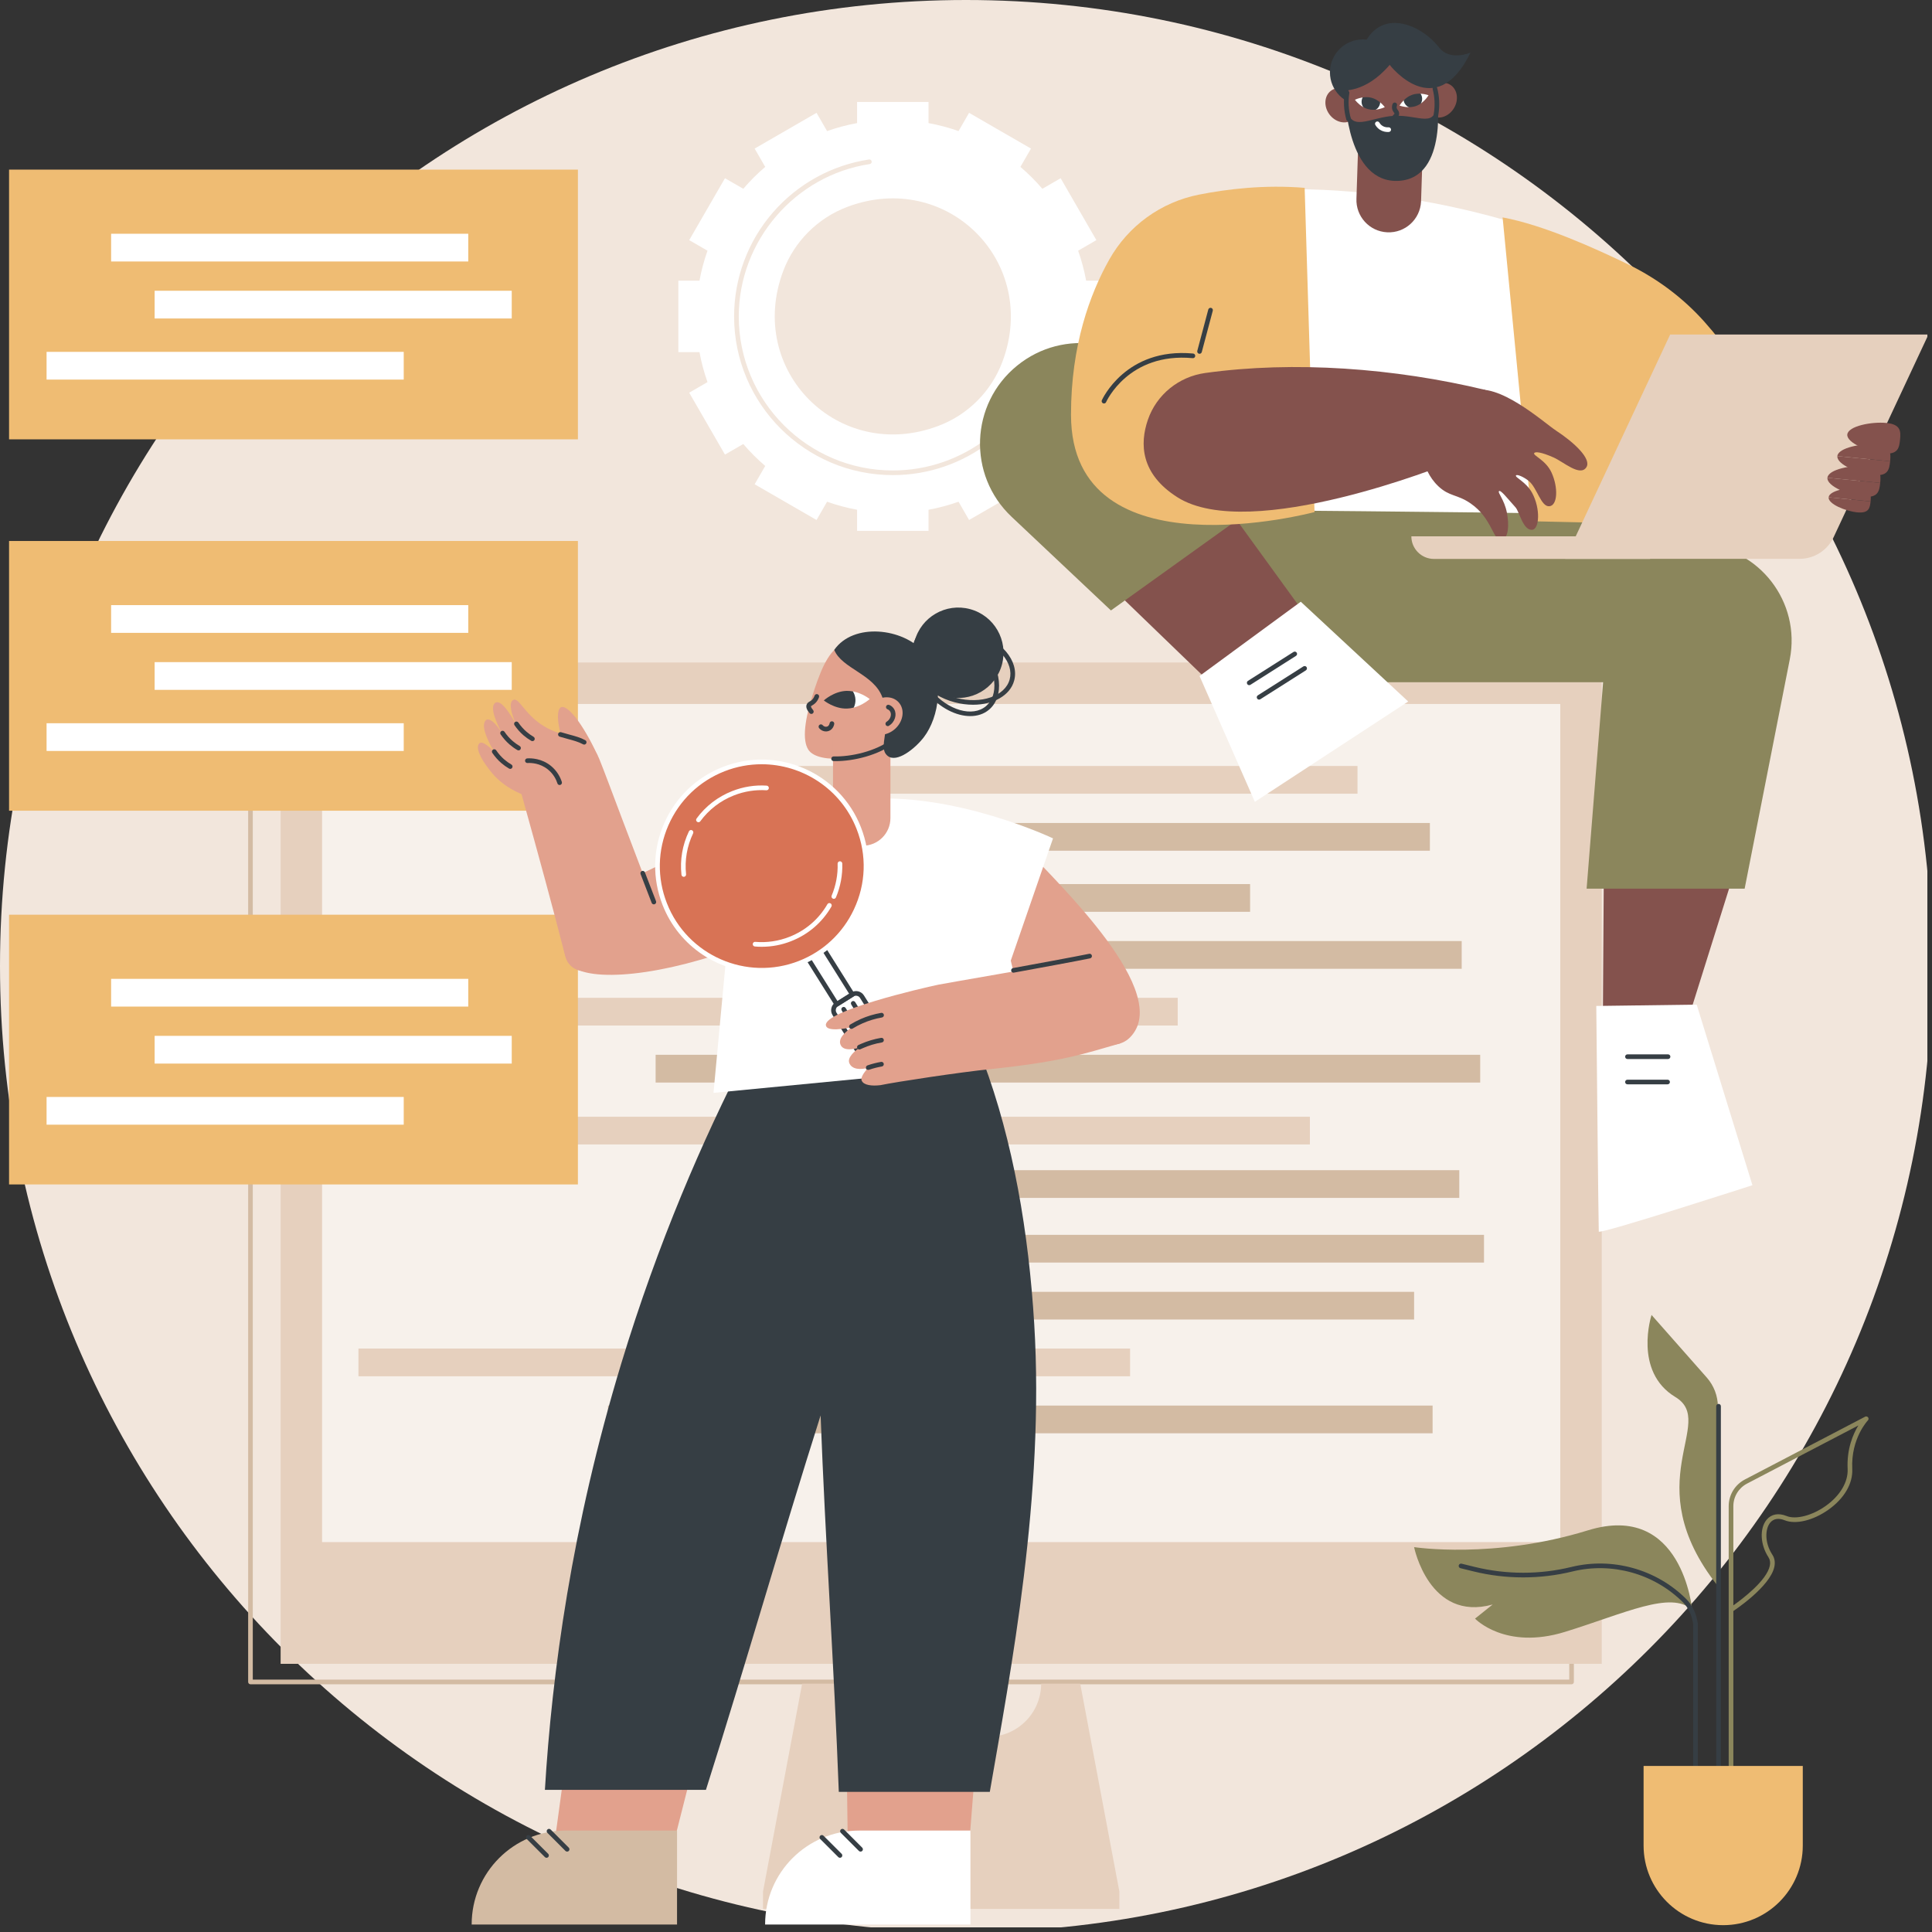 <svg xmlns="http://www.w3.org/2000/svg" xmlns:xlink="http://www.w3.org/1999/xlink" width="278" zoomAndPan="magnify" viewBox="0 0 208.5 208.5" height="278" preserveAspectRatio="xMidYMid meet" version="1.0"><rect x="0" y="0" width="208.5" height="208.5" fill="#333333" stroke="none"/><defs><clipPath id="cd0d0a9398"><path d="M 0 0 L 208 0 L 208 208 L 0 208 Z M 0 0 " clip-rule="nonzero"/></clipPath><clipPath id="8932576e9f"><path d="M 168 36 L 208 36 L 208 61 L 168 61 Z M 168 36 " clip-rule="nonzero"/></clipPath></defs><g clip-path="url(#cd0d0a9398)"><path fill="#f2e6dc" d="M 208.5 104.25 C 208.5 161.824 161.824 208.5 104.25 208.5 C 46.676 208.5 0 161.824 0 104.25 C 0 46.676 46.676 0 104.25 0 C 161.824 0 208.5 46.676 208.5 104.25 " fill-opacity="1" fill-rule="nonzero"/></g><path fill="#ffffff" d="M 108.168 39.074 C 106.969 42.246 104.449 44.766 101.277 45.961 C 90.512 50.031 80.465 39.988 84.535 29.219 C 85.734 26.051 88.254 23.531 91.426 22.332 C 102.195 18.262 112.238 28.305 108.168 39.074 Z M 119.496 30.289 L 117.215 30.289 C 117.012 29.18 116.719 28.098 116.352 27.055 L 118.32 25.914 L 114.465 19.234 L 112.488 20.375 C 111.766 19.527 110.973 18.734 110.121 18.012 L 111.262 16.035 L 104.582 12.176 L 103.445 14.148 C 102.398 13.777 101.32 13.488 100.207 13.285 L 100.207 11.004 L 92.496 11.004 L 92.496 13.285 C 91.383 13.488 90.301 13.777 89.258 14.148 L 88.121 12.176 L 81.441 16.035 L 82.582 18.012 C 81.73 18.734 80.941 19.527 80.215 20.375 L 78.238 19.234 L 74.379 25.914 L 76.352 27.055 C 75.984 28.098 75.691 29.18 75.488 30.289 L 73.207 30.289 L 73.207 38.004 L 75.488 38.004 C 75.691 39.117 75.984 40.195 76.352 41.238 L 74.379 42.379 L 78.238 49.059 L 80.215 47.918 C 80.941 48.766 81.73 49.559 82.582 50.285 L 81.441 52.262 L 88.121 56.117 L 89.258 54.145 C 90.301 54.516 91.383 54.809 92.496 55.012 L 92.496 57.289 L 100.207 57.289 L 100.207 55.012 C 101.32 54.809 102.398 54.516 103.445 54.145 L 104.582 56.117 L 111.262 52.262 L 110.121 50.285 C 110.973 49.559 111.766 48.766 112.488 47.918 L 114.465 49.059 L 118.32 42.379 L 116.352 41.238 C 116.719 40.195 117.012 39.117 117.215 38.004 L 119.496 38.004 L 119.496 30.289 " fill-opacity="1" fill-rule="nonzero"/><path fill="#f2e6dc" d="M 96.352 51.273 C 86.906 51.273 79.223 43.59 79.223 34.148 C 79.223 30.02 80.711 26.035 83.414 22.926 C 86.09 19.844 89.773 17.816 93.789 17.211 C 93.926 17.191 94.051 17.285 94.07 17.426 C 94.094 17.562 93.996 17.688 93.859 17.707 C 85.805 18.918 79.727 25.988 79.727 34.148 C 79.727 43.312 87.184 50.773 96.352 50.773 C 103.926 50.773 110.543 45.656 112.441 38.336 C 112.477 38.203 112.617 38.121 112.75 38.156 C 112.883 38.191 112.965 38.328 112.93 38.465 C 110.969 46.004 104.152 51.273 96.352 51.273 " fill-opacity="1" fill-rule="nonzero"/><path fill="#d3bba3" d="M 27.281 181.262 L 169.352 181.262 L 169.352 73.703 L 27.281 73.703 Z M 169.602 181.766 L 27.031 181.766 C 26.891 181.766 26.781 181.652 26.781 181.512 L 26.781 73.453 C 26.781 73.312 26.891 73.199 27.031 73.199 L 169.602 73.199 C 169.742 73.199 169.852 73.312 169.852 73.453 L 169.852 181.512 C 169.852 181.652 169.742 181.766 169.602 181.766 " fill-opacity="1" fill-rule="nonzero"/><path fill="#e6d0be" d="M 172.859 179.559 L 30.285 179.559 L 30.285 71.496 L 172.859 71.496 L 172.859 179.559 " fill-opacity="1" fill-rule="nonzero"/><path fill="#f7f1eb" d="M 34.758 166.422 L 34.758 75.973 L 168.383 75.973 L 168.383 166.422 L 34.758 166.422 " fill-opacity="1" fill-rule="nonzero"/><path fill="#e6d0be" d="M 116.578 181.703 L 112.359 181.703 C 112.359 184.867 109.793 187.434 106.625 187.434 L 96.52 187.434 C 93.352 187.434 90.785 184.867 90.785 181.703 L 86.566 181.703 L 82.344 204.133 L 82.344 206.008 L 120.801 206.008 L 120.801 204.133 L 116.578 181.703 " fill-opacity="1" fill-rule="nonzero"/><path fill="#e6d0be" d="M 146.5 85.656 L 82.344 85.656 L 82.344 82.664 L 146.5 82.664 L 146.5 85.656 " fill-opacity="1" fill-rule="nonzero"/><path fill="#d3bba3" d="M 154.312 91.809 L 90.156 91.809 L 90.156 88.816 L 154.312 88.816 L 154.312 91.809 " fill-opacity="1" fill-rule="nonzero"/><path fill="#d3bba3" d="M 134.91 98.402 L 70.754 98.402 L 70.754 95.41 L 134.91 95.41 L 134.91 98.402 " fill-opacity="1" fill-rule="nonzero"/><path fill="#d3bba3" d="M 157.746 104.551 L 78.566 104.551 L 78.566 101.559 L 157.746 101.559 L 157.746 104.551 " fill-opacity="1" fill-rule="nonzero"/><path fill="#e6d0be" d="M 127.098 110.676 L 43.824 110.676 L 43.824 107.684 L 127.098 107.684 L 127.098 110.676 " fill-opacity="1" fill-rule="nonzero"/><path fill="#d3bba3" d="M 159.742 116.828 L 70.754 116.828 L 70.754 113.832 L 159.742 113.832 L 159.742 116.828 " fill-opacity="1" fill-rule="nonzero"/><path fill="#e6d0be" d="M 141.363 123.508 L 40.887 123.508 L 40.887 120.52 L 141.363 120.52 L 141.363 123.508 " fill-opacity="1" fill-rule="nonzero"/><path fill="#d3bba3" d="M 157.484 129.277 L 93.328 129.277 L 93.328 126.285 L 157.484 126.285 L 157.484 129.277 " fill-opacity="1" fill-rule="nonzero"/><path fill="#d3bba3" d="M 160.152 136.254 L 95.996 136.254 L 95.996 133.262 L 160.152 133.262 L 160.152 136.254 " fill-opacity="1" fill-rule="nonzero"/><path fill="#d3bba3" d="M 152.609 142.402 L 73.43 142.402 L 73.43 139.414 L 152.609 139.414 L 152.609 142.402 " fill-opacity="1" fill-rule="nonzero"/><path fill="#e6d0be" d="M 121.957 148.527 L 38.684 148.527 L 38.684 145.535 L 121.957 145.535 L 121.957 148.527 " fill-opacity="1" fill-rule="nonzero"/><path fill="#d3bba3" d="M 154.605 154.68 L 65.613 154.68 L 65.613 151.688 L 154.605 151.688 L 154.605 154.68 " fill-opacity="1" fill-rule="nonzero"/><path fill="#8b865c" d="M 180.23 73.625 L 132.367 73.625 L 132.367 52.641 L 180.23 52.641 L 180.23 73.625 " fill-opacity="1" fill-rule="nonzero"/><path fill="#84524d" d="M 173.09 93.066 C 173.086 93.531 172.98 110.125 172.98 110.125 L 182.277 109.684 L 187.488 93.066 L 173.09 93.066 " fill-opacity="1" fill-rule="nonzero"/><path fill="#ffffff" d="M 172.27 108.562 L 183.105 108.418 L 189.121 127.906 C 189.121 127.906 172.574 133.258 172.539 132.91 C 172.504 132.562 172.27 108.562 172.27 108.562 " fill-opacity="1" fill-rule="nonzero"/><path fill="#363e44" d="M 180.012 114.289 L 175.633 114.289 C 175.496 114.289 175.383 114.176 175.383 114.035 C 175.383 113.898 175.496 113.785 175.633 113.785 L 180.012 113.785 C 180.152 113.785 180.266 113.898 180.266 114.035 C 180.266 114.176 180.152 114.289 180.012 114.289 " fill-opacity="1" fill-rule="nonzero"/><path fill="#363e44" d="M 179.965 117.02 L 175.633 117.02 C 175.496 117.02 175.383 116.91 175.383 116.77 C 175.383 116.629 175.496 116.52 175.633 116.52 L 179.965 116.52 C 180.102 116.52 180.215 116.629 180.215 116.77 C 180.215 116.91 180.102 117.02 179.965 117.02 " fill-opacity="1" fill-rule="nonzero"/><path fill="#8b865c" d="M 171.227 95.902 L 188.281 95.902 L 193.152 71.156 C 194.371 64.965 189.855 59.117 183.559 58.73 L 174.242 58.16 L 171.227 95.902 " fill-opacity="1" fill-rule="nonzero"/><path fill="#84524d" d="M 119.891 63.344 L 131.59 74.637 L 141.512 67.227 L 131.957 54.055 L 119.891 63.344 " fill-opacity="1" fill-rule="nonzero"/><path fill="#ffffff" d="M 129.453 72.953 L 135.422 86.531 L 151.973 75.707 L 140.379 64.938 L 129.453 72.953 " fill-opacity="1" fill-rule="nonzero"/><path fill="#8b865c" d="M 119.891 65.879 L 134.457 55.434 L 125.723 41.969 C 122.207 36.555 114.777 35.383 109.77 39.457 C 104.676 43.594 104.395 51.273 109.172 55.773 L 119.891 65.879 " fill-opacity="1" fill-rule="nonzero"/><path fill="#363e44" d="M 134.812 73.941 C 134.73 73.941 134.648 73.898 134.602 73.824 C 134.527 73.707 134.562 73.551 134.68 73.477 L 139.594 70.359 C 139.711 70.285 139.867 70.32 139.941 70.438 C 140.016 70.555 139.98 70.707 139.863 70.781 L 134.949 73.902 C 134.906 73.93 134.859 73.941 134.812 73.941 " fill-opacity="1" fill-rule="nonzero"/><path fill="#363e44" d="M 135.879 75.5 C 135.797 75.5 135.715 75.461 135.668 75.383 C 135.594 75.266 135.629 75.109 135.746 75.039 L 140.66 71.918 C 140.777 71.844 140.934 71.879 141.008 71.996 C 141.082 72.113 141.047 72.27 140.93 72.344 L 136.016 75.461 C 135.973 75.488 135.926 75.5 135.879 75.5 " fill-opacity="1" fill-rule="nonzero"/><path fill="#ffffff" d="M 135.5 55.066 C 135.5 55.066 154.766 55.219 169.535 55.438 L 166.312 24.996 C 166.312 24.996 151.648 19.504 135.422 20.551 L 135.5 55.066 " fill-opacity="1" fill-rule="nonzero"/><path fill="#efbc73" d="M 162.16 23.461 L 165.34 56.254 L 192.715 56.871 C 192.715 56.871 193.871 45.836 183.922 34.707 C 181.617 32.129 178.816 30.043 175.707 28.531 C 172.254 26.855 166.609 24.285 162.16 23.461 " fill-opacity="1" fill-rule="nonzero"/><path fill="#efbc73" d="M 140.797 20.273 L 141.863 55.262 C 141.863 55.262 115.59 62.289 115.582 44.766 C 115.578 37.254 117.637 31.703 119.707 28.02 C 121.754 24.379 125.277 21.82 129.375 21.008 C 132.418 20.402 136.465 19.914 140.797 20.273 " fill-opacity="1" fill-rule="nonzero"/><path fill="#363e44" d="M 129.453 38.18 C 129.43 38.18 129.41 38.176 129.387 38.172 C 129.254 38.137 129.176 38 129.211 37.863 L 130.398 33.402 C 130.434 33.27 130.574 33.191 130.707 33.227 C 130.84 33.262 130.918 33.398 130.883 33.531 L 129.695 37.992 C 129.664 38.105 129.566 38.18 129.453 38.18 " fill-opacity="1" fill-rule="nonzero"/><path fill="#363e44" d="M 119.141 43.543 C 119.109 43.543 119.074 43.539 119.043 43.523 C 118.914 43.469 118.855 43.32 118.91 43.191 C 118.938 43.137 121.48 37.48 128.758 38.152 C 128.898 38.164 129 38.289 128.988 38.426 C 128.973 38.566 128.852 38.668 128.715 38.652 C 121.789 38.012 119.395 43.34 119.371 43.391 C 119.332 43.488 119.238 43.543 119.141 43.543 " fill-opacity="1" fill-rule="nonzero"/><path fill="#84524d" d="M 167.926 46.469 C 166.602 45.602 161.668 41.117 158.766 42.215 C 155.84 43.324 154.125 46.324 153.527 49.395 C 153.531 49.406 153.539 49.418 153.547 49.43 C 153.75 50.27 154.188 51.496 155.23 52.48 C 156.422 53.602 157.258 53.332 158.695 54.32 C 161.125 55.988 161.086 58.465 162.102 58.234 C 162.801 58.074 162.883 56.629 162.617 55.297 C 162.348 53.926 161.594 53.152 161.77 53.004 C 161.961 52.844 162.625 53.727 163.551 54.75 C 163.98 55.223 164.359 57.254 165.348 57.176 C 166.133 57.117 166.266 54.906 165.352 53.203 C 164.703 52 163.465 51.52 163.602 51.312 C 163.699 51.152 164.43 51.457 164.984 51.906 C 165.895 52.648 166.301 54.723 167.211 54.633 C 168.098 54.547 168.18 52.613 167.438 50.992 C 166.809 49.629 165.406 49.16 165.57 48.898 C 165.688 48.715 166.359 48.793 167.656 49.367 C 168.738 49.848 170.531 51.48 171.203 50.422 C 171.77 49.535 169.926 47.777 167.926 46.469 " fill-opacity="1" fill-rule="nonzero"/><path fill="#84524d" d="M 130.059 40.254 C 127.215 40.652 124.812 42.586 123.879 45.301 C 122.992 47.887 123.078 51.125 127.051 53.656 C 134.93 58.668 156.297 50.023 156.297 50.023 L 160.305 42.082 C 150.488 39.719 139.652 38.922 130.059 40.254 " fill-opacity="1" fill-rule="nonzero"/><g clip-path="url(#8932576e9f)"><path fill="#e6d0be" d="M 197.883 57.973 C 197.215 59.398 195.785 60.309 194.207 60.309 L 168.914 60.309 L 180.242 36.102 L 208.117 36.102 L 197.883 57.973 " fill-opacity="1" fill-rule="nonzero"/></g><path fill="#e6d0be" d="M 152.312 57.879 C 152.312 59.227 153.406 60.32 154.754 60.32 L 178.078 60.32 L 179.219 57.879 L 152.312 57.879 " fill-opacity="1" fill-rule="nonzero"/><path fill="#84524d" d="M 205.051 47.449 C 204.965 48.355 204.816 49.086 203.242 48.93 C 201.672 48.777 199.27 47.797 199.359 46.891 C 199.449 45.98 201.992 45.488 203.566 45.645 C 205.137 45.797 205.141 46.539 205.051 47.449 " fill-opacity="1" fill-rule="nonzero"/><path fill="#84524d" d="M 198.285 49.223 C 198.375 48.316 200.922 47.82 202.492 47.977 C 204.066 48.129 204.07 48.875 203.98 49.781 L 198.285 49.223 " fill-opacity="1" fill-rule="nonzero"/><path fill="#84524d" d="M 203.98 49.781 C 203.891 50.691 203.742 51.418 202.172 51.266 C 200.598 51.109 198.195 50.133 198.289 49.223 L 203.98 49.781 " fill-opacity="1" fill-rule="nonzero"/><path fill="#84524d" d="M 197.215 51.559 C 197.305 50.648 199.852 50.156 201.422 50.309 C 202.996 50.465 203 51.207 202.91 52.117 L 197.215 51.559 " fill-opacity="1" fill-rule="nonzero"/><path fill="#84524d" d="M 202.91 52.113 C 202.82 53.023 202.672 53.754 201.098 53.598 C 199.527 53.441 197.125 52.465 197.215 51.559 L 202.91 52.113 " fill-opacity="1" fill-rule="nonzero"/><path fill="#84524d" d="M 197.344 53.668 C 197.414 52.949 199.438 52.555 200.688 52.68 C 201.938 52.801 201.941 53.391 201.871 54.113 L 197.344 53.668 " fill-opacity="1" fill-rule="nonzero"/><path fill="#84524d" d="M 201.871 54.113 C 201.801 54.836 201.68 55.414 200.43 55.293 C 199.18 55.168 197.273 54.391 197.344 53.668 L 201.871 54.113 " fill-opacity="1" fill-rule="nonzero"/><path fill="#84524d" d="M 146.141 10.367 C 146.781 11.23 146.703 12.379 145.965 12.922 C 145.23 13.469 144.113 13.211 143.469 12.344 C 142.828 11.477 142.906 10.332 143.641 9.789 C 144.379 9.242 145.496 9.5 146.141 10.367 " fill-opacity="1" fill-rule="nonzero"/><path fill="#84524d" d="M 154.062 9.965 C 153.512 10.891 153.703 12.02 154.492 12.488 C 155.281 12.957 156.367 12.586 156.918 11.66 C 157.469 10.734 157.273 9.602 156.484 9.133 C 155.699 8.664 154.613 9.035 154.062 9.965 " fill-opacity="1" fill-rule="nonzero"/><path fill="#84524d" d="M 149.715 25.07 C 147.789 24.984 146.301 23.352 146.387 21.426 L 146.711 11.531 L 153.68 11.852 L 153.359 21.746 C 153.27 23.672 151.637 25.16 149.715 25.07 " fill-opacity="1" fill-rule="nonzero"/><path fill="#363e44" d="M 150.961 19.516 C 145.371 19.844 145.164 10.512 145.164 10.512 L 155.07 10.176 C 155.07 10.176 156.383 19.195 150.961 19.516 " fill-opacity="1" fill-rule="nonzero"/><path fill="#363e44" d="M 150.637 7.805 C 150.637 9.77 149.047 11.363 147.082 11.363 C 145.121 11.363 143.527 9.77 143.527 7.805 C 143.527 5.844 145.121 4.25 147.082 4.25 C 149.047 4.25 150.637 5.844 150.637 7.805 " fill-opacity="1" fill-rule="nonzero"/><path fill="#84524d" d="M 154.965 10.891 C 155.125 14 153.109 12.363 150.465 12.5 C 147.82 12.633 145.551 14.484 145.391 11.379 C 145.234 8.273 147.25 6.496 149.895 6.363 C 152.535 6.23 154.809 7.785 154.965 10.891 " fill-opacity="1" fill-rule="nonzero"/><path fill="#363e44" d="M 154.965 12.652 C 154.949 12.652 154.938 12.648 154.922 12.648 C 154.785 12.621 154.691 12.492 154.719 12.355 C 154.805 11.883 154.836 11.395 154.812 10.906 C 154.789 10.469 154.723 10.035 154.613 9.621 C 154.578 9.488 154.656 9.348 154.793 9.312 C 154.926 9.277 155.062 9.359 155.098 9.492 C 155.215 9.941 155.289 10.406 155.312 10.879 C 155.34 11.406 155.305 11.934 155.215 12.445 C 155.191 12.566 155.086 12.652 154.965 12.652 " fill-opacity="1" fill-rule="nonzero"/><path fill="#363e44" d="M 145.539 13.094 C 145.43 13.094 145.328 13.023 145.297 12.914 C 145.156 12.422 145.074 11.91 145.047 11.391 C 145.023 10.91 145.047 10.43 145.121 9.965 C 145.145 9.828 145.273 9.734 145.41 9.754 C 145.547 9.777 145.641 9.906 145.621 10.043 C 145.551 10.477 145.523 10.918 145.547 11.367 C 145.574 11.848 145.652 12.324 145.781 12.777 C 145.816 12.91 145.742 13.051 145.605 13.086 C 145.586 13.094 145.562 13.094 145.539 13.094 " fill-opacity="1" fill-rule="nonzero"/><path fill="#363e44" d="M 150.512 12.871 C 150.438 12.871 150.363 12.836 150.312 12.77 C 150.227 12.66 150.25 12.504 150.359 12.418 C 150.465 12.336 150.496 12.277 150.496 12.258 C 150.496 12.238 150.461 12.191 150.434 12.148 C 150.367 12.059 150.277 11.934 150.238 11.75 C 150.207 11.586 150.219 11.41 150.281 11.234 C 150.328 11.102 150.473 11.035 150.602 11.078 C 150.734 11.125 150.801 11.266 150.758 11.398 C 150.723 11.488 150.715 11.574 150.73 11.648 C 150.75 11.73 150.789 11.785 150.84 11.855 C 150.91 11.957 151 12.082 150.996 12.266 C 150.996 12.465 150.883 12.648 150.664 12.816 C 150.617 12.852 150.566 12.871 150.512 12.871 " fill-opacity="1" fill-rule="nonzero"/><path fill="#ffffff" d="M 149.766 14.246 C 149.551 14.246 149.23 14.203 148.918 14 C 148.719 13.871 148.547 13.691 148.426 13.484 C 148.355 13.367 148.395 13.211 148.516 13.141 C 148.633 13.07 148.789 13.109 148.859 13.23 C 148.918 13.328 149.02 13.469 149.191 13.578 C 149.445 13.746 149.715 13.75 149.848 13.738 C 149.988 13.73 150.109 13.832 150.121 13.973 C 150.129 14.109 150.027 14.23 149.887 14.242 C 149.855 14.242 149.812 14.246 149.766 14.246 " fill-opacity="1" fill-rule="nonzero"/><path fill="#363e44" d="M 144.762 9.75 C 144.762 9.75 147.32 10.129 149.973 7 C 149.973 7 154.906 13.449 158.699 5.672 C 158.699 5.672 156.477 6.652 155.285 5.105 C 153.387 2.641 148.836 0.648 147.035 5.199 L 144.762 9.75 " fill-opacity="1" fill-rule="nonzero"/><path fill="#ffffff" d="M 153.324 10.113 L 153.312 10.113 C 153.309 10.137 153.293 10.168 153.27 10.168 C 153.238 10.207 153.23 10.266 153.211 10.305 C 153.176 10.375 153.07 10.316 153.102 10.25 C 153.125 10.199 152.965 10.297 152.895 10.328 C 152.668 10.43 152.438 10.52 152.207 10.602 C 152.098 10.641 151.992 10.68 151.879 10.715 C 151.793 10.742 151.504 10.848 151.477 10.836 C 151.191 11.125 151.039 11.395 151.039 11.395 C 151.039 11.395 151.48 11.562 152.039 11.566 L 152.043 11.543 C 152.051 11.469 153.316 11.102 153.352 11.156 C 153.879 10.781 154.168 10.277 154.168 10.277 C 154.168 10.277 153.805 10.141 153.324 10.113 " fill-opacity="1" fill-rule="nonzero"/><path fill="#363e44" d="M 152.391 10.234 C 152.012 10.367 151.703 10.609 151.48 10.836 C 151.52 11.074 151.645 11.301 151.852 11.461 C 151.906 11.504 151.961 11.539 152.02 11.566 C 152.27 11.566 152.547 11.535 152.82 11.441 C 153.016 11.371 153.191 11.273 153.344 11.16 C 153.535 10.828 153.516 10.426 153.312 10.113 C 153.027 10.098 152.707 10.121 152.391 10.234 " fill-opacity="1" fill-rule="nonzero"/><path fill="#ffffff" d="M 147.043 10.516 L 147.055 10.516 C 147.062 10.539 147.078 10.57 147.105 10.566 C 147.137 10.602 147.152 10.66 147.176 10.695 C 147.215 10.762 147.316 10.695 147.277 10.629 C 147.25 10.586 147.422 10.664 147.492 10.688 C 147.727 10.766 147.965 10.832 148.203 10.891 C 148.316 10.918 148.43 10.945 148.539 10.969 C 148.633 10.988 148.93 11.066 148.953 11.051 C 149.266 11.312 149.445 11.562 149.445 11.562 C 149.445 11.562 149.023 11.777 148.469 11.832 L 148.465 11.809 C 148.449 11.738 147.148 11.5 147.117 11.559 C 146.559 11.238 146.223 10.766 146.223 10.766 C 146.223 10.766 146.566 10.594 147.043 10.516 " fill-opacity="1" fill-rule="nonzero"/><path fill="#363e44" d="M 147.984 10.543 C 148.379 10.641 148.703 10.848 148.949 11.051 C 148.934 11.293 148.832 11.531 148.645 11.711 C 148.594 11.754 148.543 11.797 148.484 11.832 C 148.238 11.859 147.957 11.855 147.68 11.785 C 147.477 11.738 147.293 11.656 147.125 11.562 C 146.906 11.25 146.883 10.848 147.055 10.516 C 147.332 10.473 147.66 10.465 147.984 10.543 " fill-opacity="1" fill-rule="nonzero"/><path fill="#efbc73" d="M 62.367 47.414 L 0.977 47.414 L 0.977 18.305 L 62.367 18.305 L 62.367 47.414 " fill-opacity="1" fill-rule="nonzero"/><path fill="#ffffff" d="M 50.535 28.219 L 11.992 28.219 L 11.992 25.227 L 50.535 25.227 L 50.535 28.219 " fill-opacity="1" fill-rule="nonzero"/><path fill="#ffffff" d="M 55.227 34.371 L 16.688 34.371 L 16.688 31.379 L 55.227 31.379 L 55.227 34.371 " fill-opacity="1" fill-rule="nonzero"/><path fill="#ffffff" d="M 43.57 40.965 L 5.027 40.965 L 5.027 37.973 L 43.57 37.973 L 43.57 40.965 " fill-opacity="1" fill-rule="nonzero"/><path fill="#efbc73" d="M 62.367 87.492 L 0.977 87.492 L 0.977 58.383 L 62.367 58.383 L 62.367 87.492 " fill-opacity="1" fill-rule="nonzero"/><path fill="#ffffff" d="M 50.535 68.297 L 11.992 68.297 L 11.992 65.305 L 50.535 65.305 L 50.535 68.297 " fill-opacity="1" fill-rule="nonzero"/><path fill="#ffffff" d="M 55.227 74.449 L 16.688 74.449 L 16.688 71.457 L 55.227 71.457 L 55.227 74.449 " fill-opacity="1" fill-rule="nonzero"/><path fill="#ffffff" d="M 43.57 81.043 L 5.027 81.043 L 5.027 78.051 L 43.57 78.051 L 43.57 81.043 " fill-opacity="1" fill-rule="nonzero"/><path fill="#efbc73" d="M 62.367 127.824 L 0.977 127.824 L 0.977 98.715 L 62.367 98.715 L 62.367 127.824 " fill-opacity="1" fill-rule="nonzero"/><path fill="#ffffff" d="M 50.535 108.629 L 11.992 108.629 L 11.992 105.637 L 50.535 105.637 L 50.535 108.629 " fill-opacity="1" fill-rule="nonzero"/><path fill="#ffffff" d="M 55.227 114.781 L 16.688 114.781 L 16.688 111.789 L 55.227 111.789 L 55.227 114.781 " fill-opacity="1" fill-rule="nonzero"/><path fill="#ffffff" d="M 43.57 121.375 L 5.027 121.375 L 5.027 118.383 L 43.57 118.383 L 43.57 121.375 " fill-opacity="1" fill-rule="nonzero"/><path fill="#e2a18d" d="M 91.547 203.316 L 104.254 203.316 L 106.922 169.645 L 91.102 169.645 L 91.547 203.316 " fill-opacity="1" fill-rule="nonzero"/><path fill="#ffffff" d="M 82.57 207.691 L 104.73 207.691 L 104.73 197.555 L 92.695 197.555 C 87.105 197.555 82.57 202.086 82.57 207.68 L 82.57 207.691 " fill-opacity="1" fill-rule="nonzero"/><path fill="#363e44" d="M 92.871 199.824 C 92.809 199.824 92.742 199.801 92.695 199.754 L 90.738 197.797 C 90.641 197.699 90.641 197.539 90.738 197.441 C 90.836 197.344 90.996 197.344 91.094 197.441 L 93.051 199.398 C 93.148 199.496 93.148 199.652 93.051 199.754 C 93 199.801 92.938 199.824 92.871 199.824 " fill-opacity="1" fill-rule="nonzero"/><path fill="#363e44" d="M 90.648 200.492 C 90.586 200.492 90.52 200.469 90.469 200.418 L 88.516 198.465 C 88.418 198.367 88.418 198.207 88.516 198.109 C 88.613 198.012 88.773 198.012 88.871 198.109 L 90.828 200.062 C 90.926 200.16 90.926 200.32 90.828 200.418 C 90.777 200.469 90.715 200.492 90.648 200.492 " fill-opacity="1" fill-rule="nonzero"/><path fill="#e2a18d" d="M 59.812 199.102 L 72.102 201.266 L 79.406 172.504 L 63.812 169.832 L 59.812 199.102 " fill-opacity="1" fill-rule="nonzero"/><path fill="#d3bba3" d="M 50.902 207.691 L 73.066 207.691 L 73.066 197.555 L 61.027 197.555 C 55.438 197.555 50.902 202.086 50.902 207.68 L 50.902 207.691 " fill-opacity="1" fill-rule="nonzero"/><path fill="#363e44" d="M 61.203 199.824 C 61.141 199.824 61.078 199.801 61.027 199.754 L 59.074 197.797 C 58.973 197.699 58.973 197.539 59.074 197.441 C 59.172 197.344 59.328 197.344 59.426 197.441 L 61.383 199.398 C 61.48 199.496 61.48 199.652 61.383 199.754 C 61.332 199.801 61.27 199.824 61.203 199.824 " fill-opacity="1" fill-rule="nonzero"/><path fill="#363e44" d="M 58.984 200.492 C 58.918 200.492 58.855 200.469 58.805 200.418 L 56.848 198.465 C 56.75 198.367 56.75 198.207 56.848 198.109 C 56.945 198.012 57.105 198.012 57.203 198.109 L 59.16 200.062 C 59.258 200.16 59.258 200.32 59.16 200.418 C 59.109 200.469 59.047 200.492 58.984 200.492 " fill-opacity="1" fill-rule="nonzero"/><path fill="#363e44" d="M 106.094 114.492 C 109.375 123.234 111.02 133.117 111.613 142.879 C 112.742 161.387 109.074 180.316 106.82 193.375 C 101.387 193.375 95.953 193.375 90.523 193.375 C 90.016 179.836 89.066 166.293 88.559 152.754 C 84.285 166.223 80.457 179.691 76.184 193.16 C 70.391 193.16 64.598 193.16 58.805 193.16 C 59.562 180.586 61.703 164.738 67.059 147.105 C 71.023 134.062 75.863 122.941 80.531 113.867 C 90.18 114.035 97.418 114.434 106.094 114.492 " fill-opacity="1" fill-rule="nonzero"/><path fill="#e2a18d" d="M 110.398 91.273 C 114.391 95.543 126.637 107.207 121.949 111.957 C 118.074 115.883 106.621 104.035 102.395 100.031 C 105.062 97.113 107.73 94.195 110.398 91.273 " fill-opacity="1" fill-rule="nonzero"/><path fill="#e2a18d" d="M 75.223 91.586 C 64.492 96.043 59.254 99.824 61.273 103.746 C 62.441 106.023 70.055 105.641 78.707 102.57 C 77.836 99.004 76.371 95.879 75.223 91.586 " fill-opacity="1" fill-rule="nonzero"/><path fill="#e2a18d" d="M 71.957 100.93 L 71.961 100.926 C 68.117 91.141 65.578 84.125 64.707 81.988 C 64.617 81.766 64.457 81.371 64.121 80.93 C 62.867 79.305 61.164 79.688 59.066 78.578 C 56.688 77.32 56.059 75.266 55.422 75.523 C 54.977 75.703 54.996 76.543 55.656 78.109 C 55.02 76.98 54.086 75.484 53.461 75.836 C 52.762 76.285 53.652 78.172 54.246 79.285 C 53.527 77.938 52.742 77.434 52.441 77.719 C 51.973 78.164 52.285 79.34 53.305 81.086 C 52.266 80.078 51.863 79.988 51.66 80.305 C 51.289 80.879 52.152 82.301 53.109 83.438 C 54.188 84.719 55.469 85.34 56.281 85.711 L 56.285 85.711 C 58.266 92.844 59.527 97.434 61.012 103.227 C 61.316 104.414 62.57 105.086 63.723 104.68 C 66.848 103.59 68.586 102.918 71.957 100.93 " fill-opacity="1" fill-rule="nonzero"/><path fill="#363e44" d="M 70.562 97.598 C 70.461 97.598 70.367 97.535 70.328 97.438 C 69.91 96.355 69.508 95.316 69.129 94.324 C 69.078 94.195 69.145 94.051 69.273 94 C 69.402 93.949 69.547 94.016 69.598 94.145 C 69.977 95.137 70.379 96.176 70.797 97.254 C 70.848 97.387 70.781 97.531 70.652 97.582 C 70.625 97.594 70.594 97.598 70.562 97.598 " fill-opacity="1" fill-rule="nonzero"/><path fill="#e2a18d" d="M 60.754 80.047 C 59.938 77.508 60.184 76.422 60.59 76.305 C 61.273 76.113 62.852 77.992 64.508 81.551 C 63.422 81.223 61.836 80.371 60.754 80.047 " fill-opacity="1" fill-rule="nonzero"/><path fill="#363e44" d="M 60.395 84.719 C 60.289 84.719 60.188 84.652 60.156 84.543 C 60.023 84.125 59.734 83.527 59.129 83.039 C 58.273 82.348 57.305 82.32 56.93 82.344 C 56.789 82.355 56.672 82.246 56.664 82.109 C 56.656 81.969 56.762 81.852 56.898 81.844 C 57.332 81.816 58.453 81.844 59.445 82.645 C 60.148 83.215 60.48 83.91 60.633 84.391 C 60.676 84.523 60.602 84.664 60.469 84.707 C 60.445 84.715 60.418 84.719 60.395 84.719 " fill-opacity="1" fill-rule="nonzero"/><path fill="#363e44" d="M 63.043 80.355 C 63.004 80.355 62.961 80.344 62.922 80.324 C 62.438 80.059 61.883 79.91 61.297 79.754 C 61.008 79.676 60.711 79.594 60.402 79.5 C 60.27 79.457 60.195 79.316 60.238 79.184 C 60.277 79.051 60.422 78.977 60.551 79.02 C 60.852 79.113 61.145 79.191 61.426 79.27 C 62.043 79.434 62.629 79.59 63.164 79.883 C 63.285 79.949 63.332 80.102 63.266 80.223 C 63.219 80.309 63.133 80.355 63.043 80.355 " fill-opacity="1" fill-rule="nonzero"/><path fill="#363e44" d="M 57.457 79.98 C 57.414 79.98 57.371 79.973 57.332 79.949 C 57.035 79.777 56.758 79.578 56.5 79.359 C 56.129 79.039 55.801 78.668 55.523 78.258 C 55.449 78.141 55.477 77.984 55.594 77.91 C 55.707 77.832 55.863 77.863 55.941 77.977 C 56.191 78.348 56.492 78.688 56.828 78.977 C 57.062 79.18 57.316 79.359 57.582 79.516 C 57.703 79.586 57.742 79.738 57.676 79.859 C 57.629 79.938 57.543 79.98 57.457 79.98 " fill-opacity="1" fill-rule="nonzero"/><path fill="#363e44" d="M 55.961 80.98 C 55.918 80.98 55.875 80.969 55.832 80.945 C 55.539 80.777 55.262 80.578 55.004 80.355 C 54.633 80.035 54.305 79.664 54.027 79.254 C 53.949 79.141 53.98 78.984 54.098 78.906 C 54.211 78.828 54.367 78.859 54.445 78.973 C 54.695 79.348 54.996 79.684 55.332 79.977 C 55.566 80.176 55.82 80.355 56.086 80.512 C 56.207 80.582 56.246 80.734 56.176 80.855 C 56.129 80.938 56.047 80.98 55.961 80.98 " fill-opacity="1" fill-rule="nonzero"/><path fill="#363e44" d="M 55.062 82.977 C 55.02 82.977 54.977 82.965 54.934 82.941 C 54.641 82.77 54.363 82.574 54.105 82.352 C 53.734 82.031 53.406 81.66 53.129 81.25 C 53.051 81.137 53.082 80.98 53.199 80.902 C 53.312 80.824 53.469 80.855 53.547 80.969 C 53.797 81.344 54.094 81.68 54.434 81.973 C 54.668 82.172 54.922 82.352 55.188 82.508 C 55.309 82.578 55.348 82.73 55.277 82.852 C 55.23 82.934 55.148 82.977 55.062 82.977 " fill-opacity="1" fill-rule="nonzero"/><path fill="#ffffff" d="M 113.641 90.477 C 113.641 90.477 102.945 85.395 93.129 86.27 C 83.309 87.148 73.711 91.004 73.711 91.004 L 78.402 102.922 L 77 117.941 L 111.711 114.59 L 109.082 103.668 L 113.641 90.477 " fill-opacity="1" fill-rule="nonzero"/><path fill="#e2a18d" d="M 96.066 69.523 C 95.816 69.391 93.426 68.172 91.242 69.254 C 89.617 70.059 88.82 71.617 87.879 74.438 C 86.773 77.758 86.578 79.898 87.242 80.918 C 88.301 82.531 93.629 82.082 96.445 79.941 C 98.477 78.395 99.414 75.715 98.98 73.184 C 98.543 70.656 96.223 69.605 96.066 69.523 " fill-opacity="1" fill-rule="nonzero"/><path fill="#e2a18d" d="M 92.879 91.27 L 93.109 91.27 C 94.758 91.27 96.094 89.934 96.094 88.285 L 96.094 79.094 C 96.094 77.445 94.758 76.109 93.109 76.109 L 92.879 76.109 C 91.234 76.109 89.898 77.445 89.898 79.094 L 89.898 88.285 C 89.898 89.934 91.234 91.27 92.879 91.27 " fill-opacity="1" fill-rule="nonzero"/><path fill="#363e44" d="M 90.184 82.141 C 90.105 82.141 90.031 82.137 89.957 82.137 C 89.816 82.133 89.707 82.016 89.711 81.879 C 89.715 81.742 89.824 81.633 89.961 81.633 L 89.969 81.633 C 91.812 81.68 94.488 81.113 96.293 79.742 C 96.402 79.656 96.559 79.68 96.645 79.789 C 96.727 79.898 96.707 80.059 96.598 80.141 C 94.766 81.531 92.105 82.141 90.184 82.141 " fill-opacity="1" fill-rule="nonzero"/><path fill="#363e44" d="M 98.707 69.184 C 98.012 71.789 99.555 74.461 102.16 75.16 C 104.762 75.855 107.438 74.309 108.133 71.707 C 108.828 69.102 107.285 66.43 104.68 65.734 C 102.078 65.035 99.402 66.582 98.707 69.184 " fill-opacity="1" fill-rule="nonzero"/><path fill="#363e44" d="M 98.859 70.613 L 98.863 70.613 Z M 103.039 68.438 C 102.359 68.438 101.715 68.539 101.133 68.746 C 100.055 69.125 99.336 69.812 99.102 70.68 C 98.871 71.543 99.152 72.496 99.895 73.363 C 100.66 74.258 101.816 74.945 103.148 75.305 C 105.867 76.031 108.477 75.137 108.965 73.316 C 109.195 72.449 108.914 71.496 108.172 70.629 C 107.406 69.734 106.25 69.047 104.918 68.691 C 104.285 68.52 103.648 68.438 103.039 68.438 Z M 105.012 76.055 C 104.371 76.055 103.695 75.969 103.02 75.789 C 101.59 75.406 100.344 74.66 99.516 73.691 C 98.66 72.695 98.344 71.578 98.617 70.547 C 98.895 69.516 99.727 68.711 100.961 68.273 C 102.168 67.848 103.617 67.82 105.051 68.203 C 106.477 68.586 107.723 69.332 108.555 70.301 C 109.406 71.301 109.727 72.414 109.449 73.445 C 109.02 75.062 107.195 76.055 105.012 76.055 " fill-opacity="1" fill-rule="nonzero"/><path fill="#363e44" d="M 101.531 67.828 C 100.883 67.828 100.289 68.016 99.824 68.41 C 99.137 68.984 98.824 69.93 98.938 71.066 C 99.055 72.238 99.609 73.461 100.5 74.516 C 102.316 76.668 104.965 77.426 106.406 76.207 C 107.094 75.629 107.406 74.684 107.293 73.551 C 107.176 72.379 106.621 71.152 105.73 70.098 C 104.504 68.645 102.891 67.828 101.531 67.828 Z M 104.711 77.281 C 103.195 77.281 101.441 76.41 100.117 74.84 C 99.16 73.707 98.562 72.387 98.438 71.117 C 98.305 69.812 98.684 68.711 99.496 68.023 C 101.152 66.629 104.121 67.414 106.113 69.777 C 107.07 70.906 107.664 72.23 107.793 73.5 C 107.926 74.805 107.547 75.902 106.734 76.59 C 106.18 77.059 105.473 77.281 104.711 77.281 " fill-opacity="1" fill-rule="nonzero"/><path fill="#363e44" d="M 90.031 70.137 C 92.094 67.16 97.473 67.762 99.715 70.391 C 102.109 73.207 101.309 77.445 99.715 79.539 C 98.77 80.785 96.781 82.371 95.797 81.578 C 94.609 80.621 96.402 78.48 95.219 75.242 C 94.305 72.742 90.848 72.156 90.031 70.137 " fill-opacity="1" fill-rule="nonzero"/><path fill="#e2a18d" d="M 94.098 75.895 C 93.195 76.715 93.027 77.996 93.723 78.758 C 94.414 79.52 95.703 79.469 96.605 78.652 C 97.504 77.832 97.676 76.551 96.98 75.789 C 96.289 75.031 94.996 75.078 94.098 75.895 " fill-opacity="1" fill-rule="nonzero"/><path fill="#363e44" d="M 95.809 78.363 C 95.727 78.363 95.645 78.32 95.598 78.246 C 95.523 78.129 95.559 77.973 95.672 77.898 C 95.723 77.867 95.773 77.828 95.82 77.789 C 96.172 77.465 96.25 76.973 95.992 76.688 C 95.934 76.625 95.859 76.574 95.777 76.543 C 95.645 76.492 95.582 76.344 95.633 76.215 C 95.684 76.086 95.828 76.023 95.957 76.074 C 96.117 76.133 96.25 76.227 96.363 76.352 C 96.809 76.84 96.715 77.652 96.156 78.16 C 96.09 78.219 96.02 78.273 95.941 78.324 C 95.902 78.352 95.855 78.363 95.809 78.363 " fill-opacity="1" fill-rule="nonzero"/><path fill="#ffffff" d="M 93.859 75.441 C 93.859 75.441 93.086 74.812 92.047 74.617 C 91.828 74.574 91.906 76.422 92.137 76.359 C 93.141 76.098 93.859 75.441 93.859 75.441 " fill-opacity="1" fill-rule="nonzero"/><path fill="#363e44" d="M 91.355 74.559 C 91.594 74.555 91.824 74.578 92.047 74.617 C 92.387 75.16 92.402 75.82 92.137 76.359 C 91.91 76.422 91.664 76.461 91.41 76.469 C 90.043 76.512 88.906 75.59 88.906 75.59 C 88.906 75.59 89.984 74.602 91.355 74.559 " fill-opacity="1" fill-rule="nonzero"/><path fill="#363e44" d="M 89.137 78.938 C 88.859 78.938 88.586 78.809 88.398 78.582 C 88.312 78.473 88.328 78.316 88.434 78.227 C 88.539 78.141 88.699 78.156 88.785 78.262 C 88.914 78.418 89.121 78.473 89.289 78.402 C 89.492 78.316 89.531 78.059 89.531 78.059 C 89.551 77.922 89.676 77.824 89.812 77.844 C 89.949 77.863 90.047 77.984 90.031 78.121 C 90.027 78.145 89.961 78.664 89.484 78.867 C 89.371 78.914 89.254 78.938 89.137 78.938 " fill-opacity="1" fill-rule="nonzero"/><path fill="#363e44" d="M 87.559 77.047 C 87.488 77.047 87.418 77.016 87.367 76.961 C 87.059 76.598 86.953 76.293 87.055 76.035 C 87.125 75.855 87.262 75.773 87.387 75.699 C 87.461 75.656 87.543 75.609 87.629 75.527 C 87.75 75.41 87.848 75.258 87.91 75.074 C 87.957 74.941 88.098 74.875 88.227 74.918 C 88.359 74.961 88.43 75.105 88.387 75.238 C 88.297 75.5 88.156 75.719 87.973 75.895 C 87.844 76.012 87.727 76.082 87.641 76.133 C 87.59 76.164 87.527 76.199 87.523 76.215 C 87.523 76.215 87.484 76.324 87.75 76.633 C 87.84 76.738 87.828 76.898 87.723 76.988 C 87.676 77.027 87.617 77.047 87.559 77.047 " fill-opacity="1" fill-rule="nonzero"/><path fill="#363e44" d="M 92.875 112.145 C 92.789 112.145 92.707 112.102 92.66 112.027 L 90.836 109.047 C 90.762 108.93 90.801 108.773 90.918 108.703 C 91.039 108.629 91.191 108.668 91.262 108.785 L 93.09 111.766 C 93.16 111.883 93.125 112.035 93.004 112.109 C 92.965 112.133 92.918 112.145 92.875 112.145 " fill-opacity="1" fill-rule="nonzero"/><path fill="#363e44" d="M 93.906 111.508 C 93.82 111.508 93.738 111.465 93.691 111.391 L 91.867 108.41 C 91.793 108.293 91.832 108.137 91.949 108.066 C 92.066 107.992 92.223 108.031 92.293 108.148 L 94.121 111.125 C 94.191 111.246 94.156 111.398 94.035 111.473 C 93.996 111.496 93.953 111.508 93.906 111.508 " fill-opacity="1" fill-rule="nonzero"/><path fill="#363e44" d="M 92.383 107.457 C 92.289 107.457 92.195 107.484 92.113 107.535 L 90.434 108.59 C 90.32 108.66 90.242 108.773 90.211 108.906 C 90.18 109.039 90.203 109.176 90.273 109.289 L 95.762 118.031 C 96.199 118.73 97.125 118.941 97.824 118.504 L 97.844 118.492 C 98.523 118.066 98.738 117.137 98.297 116.438 L 92.812 107.695 C 92.742 107.582 92.629 107.5 92.496 107.473 C 92.461 107.461 92.422 107.457 92.383 107.457 Z M 97.031 119.234 C 96.367 119.234 95.715 118.902 95.336 118.301 L 89.852 109.559 C 89.707 109.328 89.66 109.059 89.723 108.793 C 89.781 108.531 89.941 108.309 90.168 108.164 L 91.848 107.109 C 92.074 106.969 92.348 106.922 92.609 106.98 C 92.871 107.043 93.094 107.199 93.238 107.43 L 98.723 116.172 C 99.309 117.105 99.027 118.344 98.09 118.93 C 97.762 119.137 97.395 119.234 97.031 119.234 " fill-opacity="1" fill-rule="nonzero"/><path fill="#363e44" d="M 84.406 98.516 L 90.383 108.039 L 91.641 107.25 L 85.664 97.727 Z M 90.305 108.637 C 90.223 108.637 90.141 108.594 90.09 108.52 L 83.848 98.57 C 83.812 98.512 83.801 98.445 83.816 98.379 C 83.832 98.316 83.871 98.258 83.926 98.223 L 85.609 97.168 C 85.727 97.094 85.883 97.129 85.957 97.246 L 92.199 107.195 C 92.234 107.254 92.246 107.32 92.23 107.387 C 92.215 107.449 92.176 107.508 92.121 107.543 L 90.438 108.598 C 90.398 108.625 90.352 108.637 90.305 108.637 " fill-opacity="1" fill-rule="nonzero"/><path fill="#d87355" d="M 71.738 97.57 C 74.004 103.352 80.527 106.203 86.309 103.938 C 92.094 101.672 94.941 95.148 92.676 89.367 C 90.41 83.586 83.887 80.734 78.105 83 C 72.32 85.266 69.473 91.789 71.738 97.57 " fill-opacity="1" fill-rule="nonzero"/><path fill="#ffffff" d="M 82.195 82.477 C 80.863 82.477 79.508 82.719 78.195 83.234 C 75.461 84.305 73.309 86.379 72.133 89.066 C 70.957 91.758 70.898 94.746 71.973 97.48 C 74.184 103.121 80.574 105.914 86.219 103.703 C 88.844 102.676 90.949 100.703 92.148 98.156 C 93.453 95.391 93.559 92.301 92.441 89.457 C 90.746 85.129 86.586 82.477 82.195 82.477 Z M 82.219 104.965 C 77.625 104.965 73.277 102.191 71.504 97.664 C 70.383 94.805 70.441 91.68 71.672 88.867 C 72.902 86.051 75.152 83.887 78.012 82.766 C 83.914 80.453 90.598 83.371 92.91 89.273 C 94.074 92.25 93.969 95.477 92.605 98.367 C 91.348 101.035 89.145 103.094 86.402 104.172 C 85.027 104.707 83.613 104.965 82.219 104.965 " fill-opacity="1" fill-rule="nonzero"/><path fill="#ffffff" d="M 82.207 102.176 C 81.961 102.176 81.715 102.168 81.465 102.145 C 81.328 102.133 81.223 102.012 81.238 101.875 C 81.246 101.734 81.363 101.633 81.508 101.645 C 82.766 101.75 84.004 101.57 85.188 101.105 C 86.934 100.422 88.355 99.203 89.293 97.582 C 89.359 97.461 89.516 97.422 89.633 97.492 C 89.754 97.562 89.797 97.715 89.727 97.836 C 88.73 99.555 87.227 100.848 85.371 101.574 C 84.348 101.977 83.289 102.176 82.207 102.176 " fill-opacity="1" fill-rule="nonzero"/><path fill="#ffffff" d="M 73.789 94.625 C 73.664 94.625 73.555 94.527 73.543 94.402 C 73.367 92.797 73.648 91.18 74.348 89.719 C 74.406 89.594 74.555 89.539 74.68 89.598 C 74.805 89.66 74.859 89.809 74.801 89.934 C 74.141 91.312 73.879 92.836 74.039 94.348 C 74.055 94.484 73.957 94.609 73.816 94.625 L 73.789 94.625 " fill-opacity="1" fill-rule="nonzero"/><path fill="#ffffff" d="M 75.375 88.734 C 75.324 88.734 75.27 88.719 75.227 88.684 C 75.113 88.605 75.09 88.445 75.172 88.336 C 76.145 87 77.477 85.977 79.023 85.371 C 80.215 84.902 81.465 84.703 82.738 84.785 C 82.879 84.793 82.98 84.914 82.973 85.051 C 82.965 85.191 82.844 85.297 82.707 85.285 C 81.508 85.211 80.332 85.398 79.203 85.84 C 77.75 86.41 76.496 87.375 75.578 88.629 C 75.527 88.699 75.453 88.734 75.375 88.734 " fill-opacity="1" fill-rule="nonzero"/><path fill="#ffffff" d="M 89.984 97 C 89.953 97 89.918 96.996 89.887 96.98 C 89.762 96.93 89.699 96.781 89.754 96.652 C 90.211 95.566 90.434 94.375 90.395 93.207 C 90.391 93.07 90.5 92.953 90.637 92.949 L 90.645 92.949 C 90.781 92.949 90.891 93.055 90.898 93.191 C 90.938 94.434 90.703 95.695 90.215 96.848 C 90.176 96.945 90.082 97 89.984 97 " fill-opacity="1" fill-rule="nonzero"/><path fill="#e2a18d" d="M 117.59 103.277 C 113.074 104.262 102.328 106.047 101.285 106.262 C 99.336 106.668 88.938 109.109 89.129 110.645 C 89.219 111.383 91.242 111 91.922 110.855 C 91.434 111.246 90.395 111.973 90.707 112.742 C 91.074 113.645 92.738 113.043 92.793 113.051 C 92.254 113.398 91.438 114.113 91.648 114.699 C 91.922 115.461 92.945 115.449 93.66 115.238 C 93.613 115.359 92.805 116.156 92.992 116.617 C 93.203 117.125 94.102 117.219 95.016 117.109 C 96.746 116.75 103.547 115.719 106.875 115.379 C 114.691 114.574 117.105 113.68 120.816 112.625 C 122.27 112.211 119.805 104.41 117.59 103.277 " fill-opacity="1" fill-rule="nonzero"/><path fill="#363e44" d="M 109.375 104.973 C 109.254 104.973 109.148 104.887 109.125 104.766 C 109.102 104.629 109.191 104.496 109.328 104.473 C 111.512 104.074 116.043 103.242 117.539 102.934 C 117.676 102.902 117.809 102.992 117.836 103.129 C 117.863 103.262 117.777 103.398 117.641 103.426 C 116.141 103.734 111.605 104.566 109.418 104.965 C 109.402 104.969 109.387 104.973 109.375 104.973 " fill-opacity="1" fill-rule="nonzero"/><path fill="#363e44" d="M 91.883 111.035 C 91.801 111.035 91.719 110.996 91.672 110.918 C 91.598 110.801 91.633 110.645 91.75 110.57 C 92.117 110.348 92.5 110.145 92.891 109.973 C 93.59 109.664 94.332 109.441 95.094 109.309 C 95.234 109.285 95.363 109.379 95.387 109.516 C 95.41 109.652 95.316 109.781 95.18 109.805 C 94.457 109.93 93.754 110.141 93.094 110.434 C 92.723 110.598 92.359 110.785 92.016 111 C 91.977 111.027 91.93 111.035 91.883 111.035 " fill-opacity="1" fill-rule="nonzero"/><path fill="#363e44" d="M 92.742 113.258 C 92.648 113.258 92.559 113.207 92.516 113.117 C 92.457 112.992 92.512 112.844 92.633 112.781 C 92.715 112.742 92.801 112.707 92.883 112.668 C 93.586 112.359 94.328 112.133 95.09 112.004 C 95.227 111.98 95.355 112.074 95.379 112.211 C 95.402 112.348 95.312 112.477 95.176 112.5 C 94.453 112.621 93.75 112.832 93.086 113.129 C 93.004 113.164 92.93 113.199 92.852 113.234 C 92.816 113.254 92.777 113.258 92.742 113.258 " fill-opacity="1" fill-rule="nonzero"/><path fill="#363e44" d="M 93.703 115.461 C 93.598 115.461 93.5 115.395 93.465 115.293 C 93.422 115.16 93.488 115.016 93.621 114.973 C 94.098 114.809 94.59 114.684 95.086 114.598 C 95.227 114.574 95.352 114.668 95.375 114.805 C 95.398 114.941 95.309 115.07 95.172 115.094 C 94.699 115.176 94.234 115.293 93.785 115.449 C 93.758 115.457 93.73 115.461 93.703 115.461 " fill-opacity="1" fill-rule="nonzero"/><path fill="#8b865c" d="M 182.617 173.727 C 182.617 173.727 181.57 162.012 171.375 165.152 C 161.184 168.297 152.609 166.965 152.609 166.965 C 152.609 166.965 154.23 175.059 161.09 173.156 L 159.184 174.68 C 159.184 174.68 162.422 178.109 168.898 176.109 C 175.379 174.105 180.332 171.633 182.617 173.727 " fill-opacity="1" fill-rule="nonzero"/><path fill="#8b865c" d="M 185.379 171.156 C 185.535 171.348 185.438 156.949 185.395 151.805 C 185.387 150.645 184.961 149.531 184.191 148.66 L 178.234 141.91 C 178.234 141.91 176.234 148.008 180.809 150.77 C 185.379 153.531 176.52 159.914 185.379 171.156 " fill-opacity="1" fill-rule="nonzero"/><path fill="#8b865c" d="M 200.551 153.836 L 188.539 160.109 C 187.629 160.586 187.062 161.52 187.062 162.547 L 187.062 173.25 C 188.062 172.543 190.664 170.57 190.996 168.977 C 191.07 168.625 191.023 168.324 190.852 168.059 C 189.961 166.695 189.875 164.953 190.652 164.008 C 191.156 163.398 191.934 163.254 192.793 163.602 C 193.805 164.016 195.543 163.57 197.023 162.523 C 198.574 161.426 199.461 159.934 199.395 158.535 C 199.289 156.359 199.988 154.758 200.551 153.836 Z M 186.812 173.977 C 186.77 173.977 186.727 173.969 186.691 173.945 C 186.609 173.902 186.559 173.816 186.559 173.727 L 186.559 162.547 C 186.559 161.332 187.23 160.227 188.309 159.664 L 201.285 152.887 C 201.391 152.832 201.527 152.863 201.602 152.961 C 201.676 153.059 201.668 153.199 201.582 153.285 C 201.562 153.305 199.738 155.234 199.895 158.512 C 199.973 160.105 199.031 161.719 197.312 162.934 C 195.676 164.094 193.781 164.547 192.602 164.066 C 191.941 163.801 191.402 163.887 191.039 164.324 C 190.484 165.004 190.418 166.48 191.273 167.785 C 191.516 168.16 191.59 168.598 191.488 169.082 C 191.035 171.25 187.113 173.828 186.945 173.938 C 186.906 173.961 186.859 173.977 186.812 173.977 " fill-opacity="1" fill-rule="nonzero"/><path fill="#363e44" d="M 182.98 191.27 C 182.84 191.27 182.727 191.156 182.727 191.016 L 182.727 175.262 C 182.586 174.309 182.207 173.5 181.633 172.93 C 178.531 169.828 173.961 168.551 169.707 169.59 C 166.219 170.445 162.531 170.445 159.043 169.59 L 157.609 169.238 C 157.477 169.207 157.395 169.07 157.426 168.934 C 157.461 168.801 157.598 168.719 157.73 168.75 L 159.16 169.102 C 162.57 169.938 166.176 169.938 169.586 169.105 C 174.012 168.023 178.766 169.352 181.988 172.574 C 182.641 173.227 183.07 174.137 183.227 175.207 C 183.227 175.215 183.23 175.23 183.23 175.242 L 183.23 191.016 C 183.23 191.156 183.117 191.27 182.98 191.27 " fill-opacity="1" fill-rule="nonzero"/><path fill="#363e44" d="M 185.465 191.27 C 185.324 191.27 185.211 191.156 185.211 191.016 L 185.211 151.762 C 185.211 151.621 185.324 151.508 185.465 151.508 C 185.605 151.508 185.715 151.621 185.715 151.762 L 185.715 191.016 C 185.715 191.156 185.605 191.27 185.465 191.27 " fill-opacity="1" fill-rule="nonzero"/><path fill="#8b865c" d="M 186.809 191.27 C 186.672 191.27 186.559 191.156 186.559 191.016 L 186.559 173.781 C 186.559 173.645 186.672 173.531 186.809 173.531 C 186.949 173.531 187.062 173.645 187.062 173.781 L 187.062 191.016 C 187.062 191.156 186.949 191.27 186.809 191.27 " fill-opacity="1" fill-rule="nonzero"/><path fill="#efbc73" d="M 194.555 190.582 L 194.555 199.172 C 194.555 203.914 190.707 207.762 185.965 207.762 C 181.219 207.762 177.375 203.914 177.375 199.172 L 177.375 190.582 L 194.555 190.582 " fill-opacity="1" fill-rule="nonzero"/></svg>